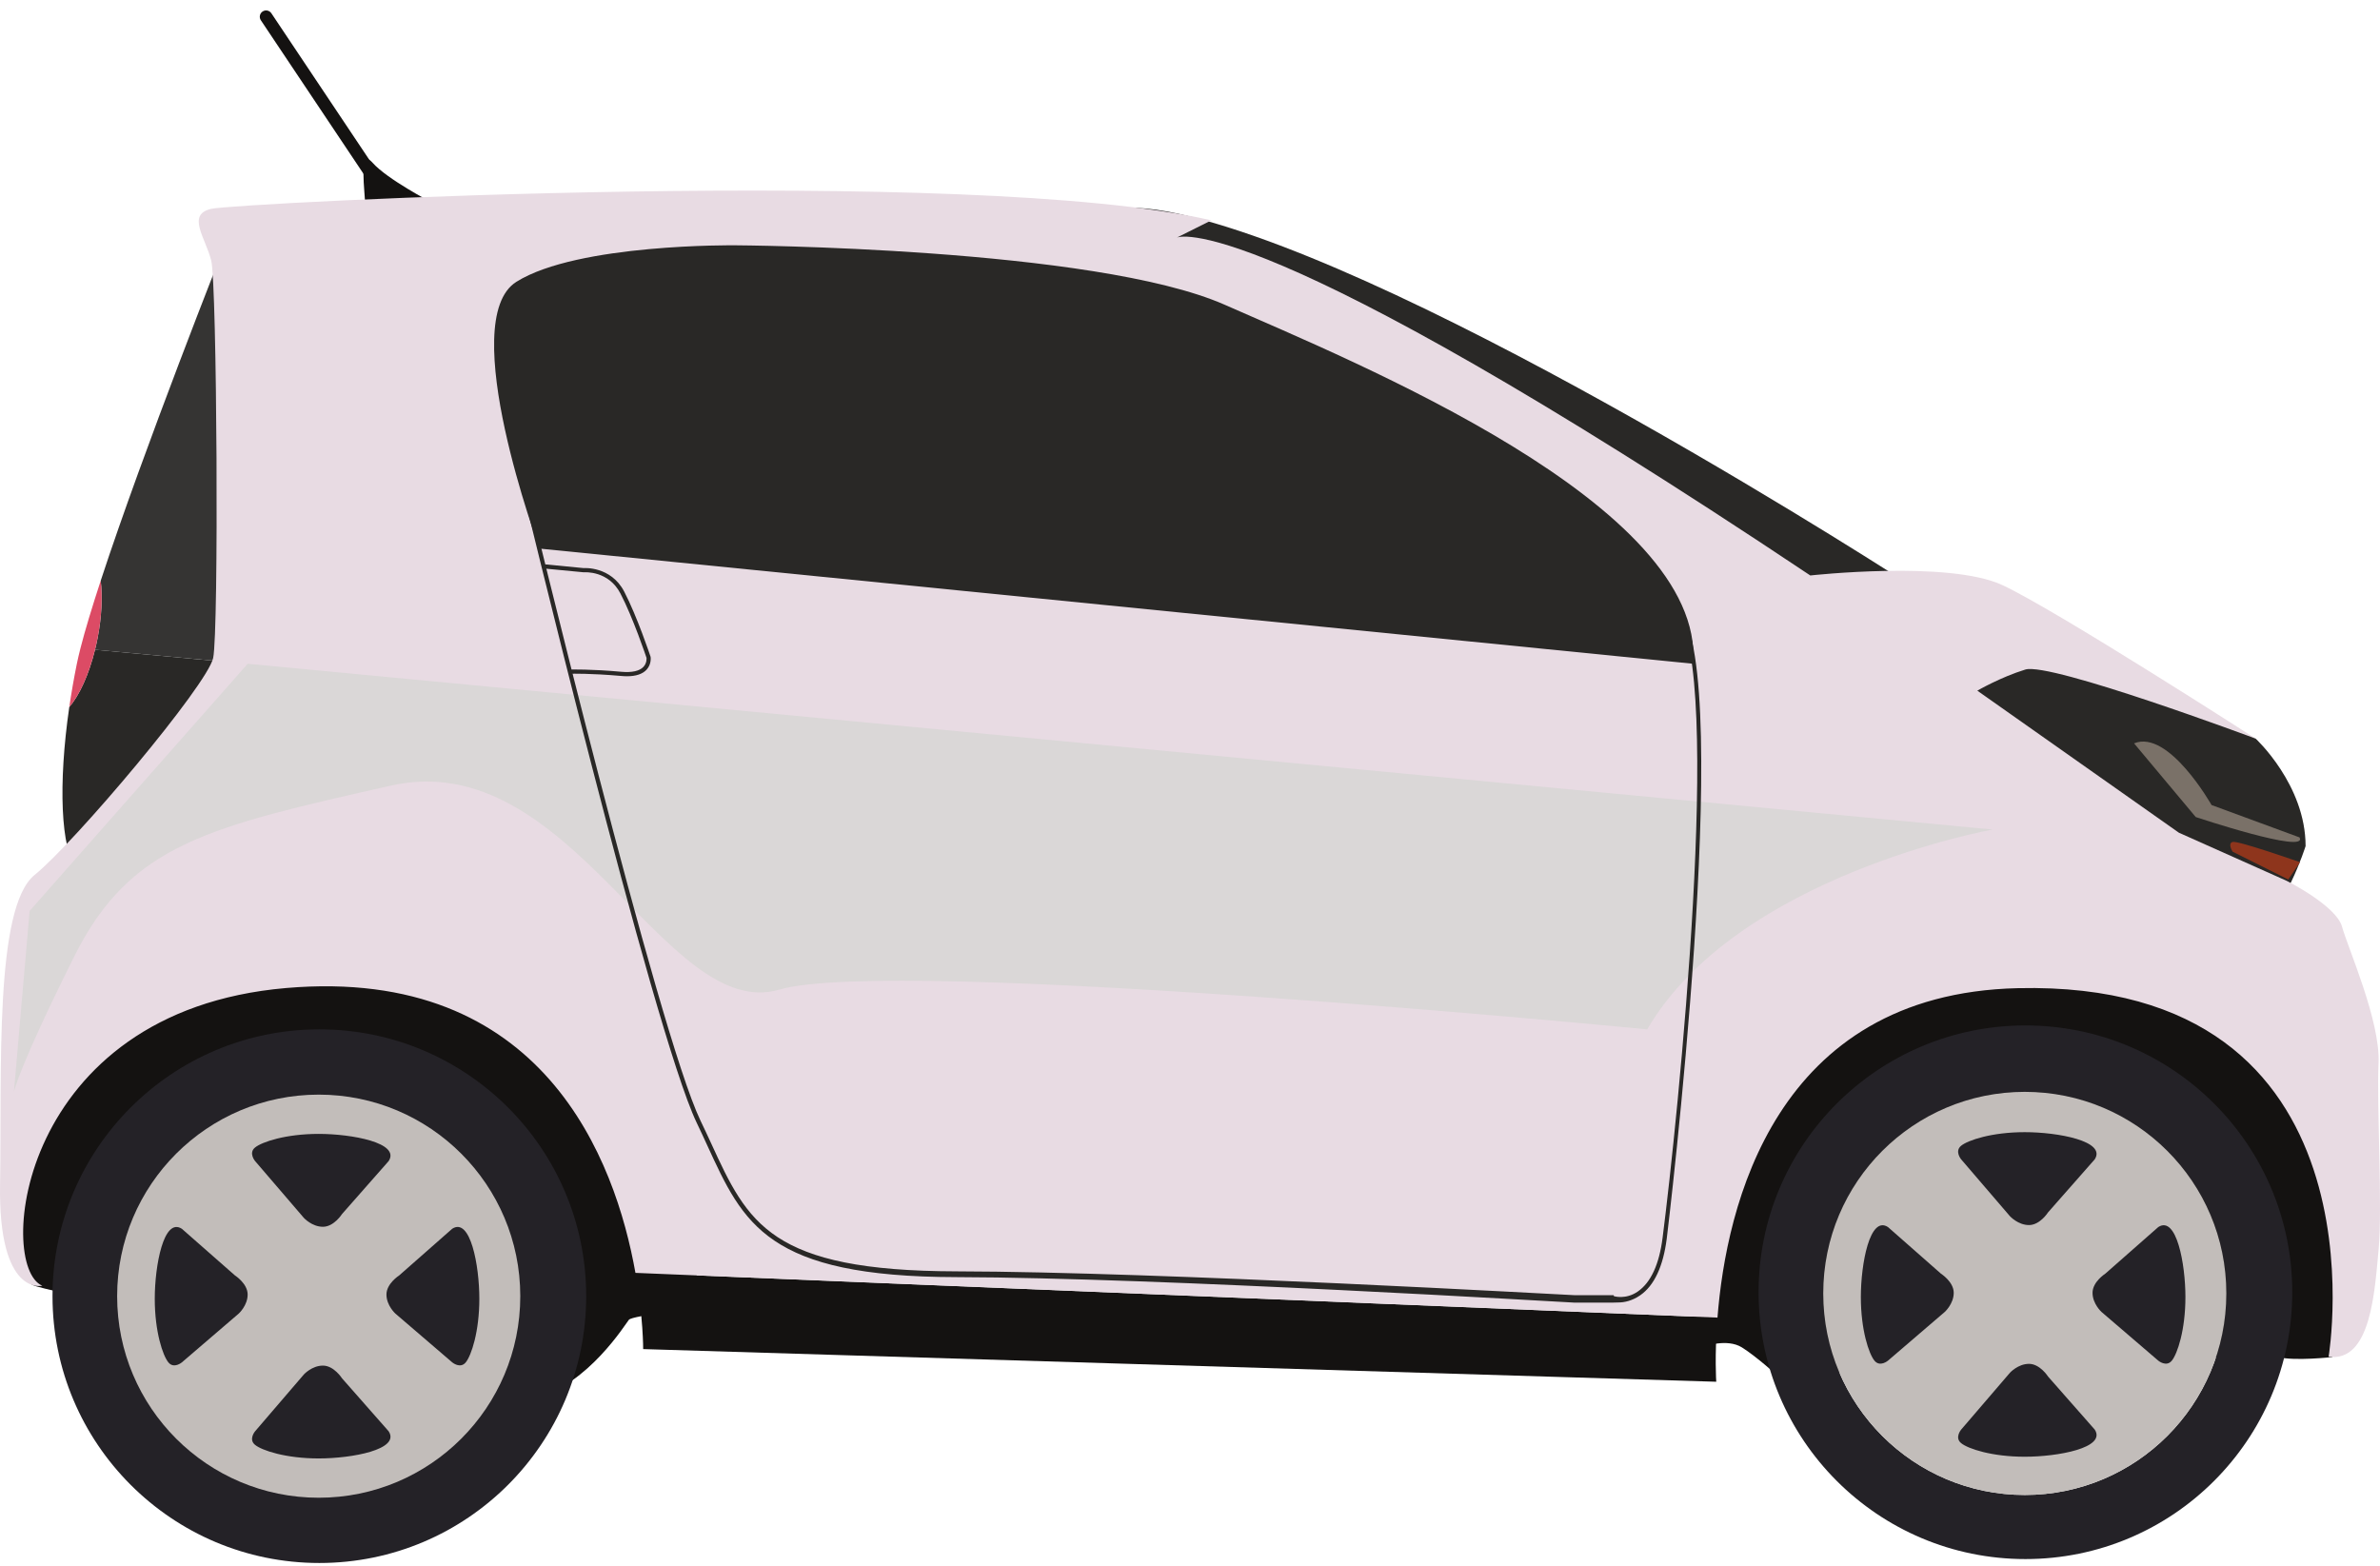 <svg width="114" height="75" viewBox="0 0 114 75" fill="none" xmlns="http://www.w3.org/2000/svg">
<path d="M4.676 30.559C4.873 29.539 4.914 28.579 4.824 27.816C6.886 21.524 10.762 11.75 10.762 11.75L15.735 32.158L4.551 31.124C4.596 30.938 4.639 30.752 4.676 30.559Z" fill="#353433"/>
<path d="M15.735 32.158L16.095 33.634C16.095 33.634 4.601 42.737 3.681 41.633C2.905 40.702 2.784 37.542 3.318 33.871C3.803 33.305 4.257 32.317 4.551 31.124L15.735 32.158Z" fill="#292826"/>
<path d="M3.681 31.795C3.726 31.574 3.784 31.329 3.852 31.058C4.074 30.186 4.414 29.071 4.824 27.816C4.914 28.579 4.873 29.539 4.676 30.559C4.639 30.752 4.596 30.938 4.551 31.124C4.257 32.317 3.803 33.305 3.318 33.871C3.418 33.193 3.538 32.496 3.681 31.795Z" fill="#DC4B65"/>
<path d="M20.664 9.688C20.664 9.688 18.552 8.59 17.848 7.798C17.144 7.005 17.496 9.222 17.496 9.939C17.496 10.656 20.664 9.688 20.664 9.688Z" fill="#141211"/>
<path d="M33.464 62.692C33.464 62.692 30.297 63 30.121 63.221C29.945 63.44 28.178 66.298 25.679 66.96C23.179 67.62 4.609 62.297 4.609 62.297C4.609 62.297 1.84 61.683 1.559 61.557C1.278 61.428 -0.303 57.985 1.559 53.498C3.421 49.014 9.552 42.767 17.065 44.833C24.578 46.902 33.068 49.056 33.464 62.692Z" fill="#141211"/>
<path d="M112.289 57.766L111.717 65.004C111.717 65.004 109.914 65.206 109.122 65.004C108.33 64.803 85.149 65.904 85.149 65.904C85.149 65.904 84.138 64.98 83.434 64.54C82.729 64.1 81.631 64.495 81.631 64.495L77.319 52.971L98.565 44.623C98.565 44.623 113.344 48 112.289 57.766Z" fill="#141211"/>
<path d="M86.437 32.99L91.494 28.024C91.494 28.024 68.151 12.877 56.467 10.243C44.783 7.612 43.404 22.875 43.404 22.875L86.437 32.99Z" fill="#292826"/>
<path d="M98.85 30.874L108.045 35.381C108.045 35.381 110.436 37.588 110.436 40.529C110.436 40.529 109.425 43.749 107.953 44.576C106.482 45.404 90.942 34.829 90.942 34.829C90.942 34.829 93.241 29.497 98.85 30.874Z" fill="#292826"/>
<path d="M82.207 66.186L30.807 64.622C30.807 64.622 30.816 63.105 30.437 60.971L82.266 63.114C82.122 64.95 82.207 66.186 82.207 66.186Z" fill="#141211"/>
<path d="M0.003 56.714C0.095 51.289 -0.273 43.473 1.658 41.91C3.59 40.346 9.934 32.807 10.21 31.519C10.486 30.232 10.394 13.589 10.118 12.485C9.842 11.381 8.922 10.279 10.118 10.003C11.313 9.728 46.53 7.888 58.024 10.555L56.369 11.381C56.369 11.381 59.863 9.634 86.712 27.565C86.712 27.565 93.333 26.83 95.908 28.024C98.482 29.221 108.045 35.381 108.045 35.381C108.045 35.381 98.206 31.703 97.011 32.072C95.816 32.44 94.712 33.083 94.712 33.083L104.367 39.887L109.517 42.186C109.517 42.186 111.907 43.38 112.183 44.392C112.459 45.404 114.022 48.898 113.93 50.92C113.838 52.944 114.122 57.818 113.934 59.84C113.746 61.862 113.562 65.265 111.539 64.989C111.539 64.989 114.569 46.916 96.644 47.334C84.981 47.607 82.678 57.844 82.266 63.114L30.437 60.971C29.479 55.587 26.041 46.263 13.704 47.327C0.831 48.438 -0.181 60.668 2.026 61.586C2.026 61.586 -0.089 62.14 0.003 56.714Z" fill="#E8DBE3"/>
<path d="M81.104 31.795L25.842 26.277C25.842 26.277 21.796 15.336 24.739 13.496C27.681 11.657 35.221 11.75 35.221 11.75C35.221 11.75 52.416 11.842 58.668 14.6C64.921 17.358 81.656 24.163 81.104 31.795Z" fill="#292826"/>
<path d="M2.515 62.087C2.515 69.146 8.238 74.868 15.297 74.868C22.356 74.868 28.078 69.146 28.078 62.087C28.078 55.029 22.356 49.307 15.297 49.307C8.238 49.307 2.515 55.029 2.515 62.087Z" fill="#242227"/>
<path d="M96.986 71.61C102.318 71.61 106.64 67.287 106.64 61.955C106.64 56.623 102.318 52.3 96.986 52.3C91.653 52.3 87.33 56.623 87.33 61.955C87.33 67.287 91.653 71.61 96.986 71.61ZM97.016 49.119C104.075 49.119 109.797 54.84 109.797 61.898C109.797 68.957 104.075 74.68 97.016 74.68C89.957 74.68 84.235 68.957 84.235 61.898C84.235 54.84 89.957 49.119 97.016 49.119Z" fill="#242227"/>
<path d="M96.986 52.3C102.318 52.3 106.64 56.623 106.64 61.955C106.64 67.287 102.318 71.61 96.986 71.61C91.653 71.61 87.331 67.287 87.331 61.955C87.331 56.623 91.653 52.3 96.986 52.3Z" fill="#C2BDBA"/>
<path d="M24.921 62.087C24.921 67.419 20.599 71.742 15.267 71.742C9.934 71.742 5.611 67.419 5.611 62.087C5.611 56.756 9.934 52.433 15.267 52.433C20.599 52.433 24.921 56.756 24.921 62.087Z" fill="#C2BDBA"/>
<path d="M100.336 55.533L98.101 58.072C98.101 58.072 97.716 58.681 97.187 58.681C96.659 58.681 96.273 58.255 96.273 58.255L93.937 55.533C93.937 55.533 93.612 55.147 93.937 54.881C94.262 54.617 95.402 54.231 96.986 54.231C98.568 54.231 100.904 54.659 100.336 55.533Z" fill="#242227"/>
<path d="M100.337 68.478L98.102 65.939C98.102 65.939 97.716 65.329 97.188 65.329C96.66 65.329 96.274 65.756 96.274 65.756L93.938 68.478C93.938 68.478 93.612 68.865 93.938 69.128C94.263 69.394 95.402 69.778 96.986 69.778C98.569 69.778 100.905 69.353 100.337 68.478Z" fill="#242227"/>
<path d="M90.433 58.777L92.972 61.011C92.972 61.011 93.582 61.398 93.582 61.926C93.582 62.453 93.155 62.84 93.155 62.84L90.433 65.175C90.433 65.175 90.048 65.501 89.784 65.175C89.519 64.851 89.133 63.71 89.133 62.128C89.133 60.545 89.56 58.209 90.433 58.777Z" fill="#242227"/>
<path d="M103.379 58.777L100.84 61.011C100.84 61.011 100.231 61.398 100.231 61.926C100.231 62.453 100.657 62.84 100.657 62.84L103.379 65.175C103.379 65.175 103.766 65.501 104.029 65.175C104.294 64.851 104.68 63.71 104.68 62.128C104.68 60.545 104.253 58.209 103.379 58.777Z" fill="#242227"/>
<path d="M18.617 55.615L16.382 58.154C16.382 58.154 15.996 58.763 15.468 58.763C14.94 58.763 14.554 58.337 14.554 58.337L12.218 55.615C12.218 55.615 11.892 55.229 12.218 54.965C12.543 54.7 13.683 54.314 15.266 54.314C16.849 54.314 19.185 54.741 18.617 55.615Z" fill="#242227"/>
<path d="M18.617 68.56L16.382 66.021C16.382 66.021 15.996 65.413 15.468 65.413C14.94 65.413 14.554 65.838 14.554 65.838L12.218 68.56C12.218 68.56 11.892 68.946 12.218 69.21C12.543 69.476 13.683 69.86 15.266 69.86C16.849 69.86 19.186 69.434 18.617 68.56Z" fill="#242227"/>
<path d="M8.713 58.861L11.253 61.093C11.253 61.093 11.862 61.48 11.862 62.008C11.862 62.537 11.435 62.921 11.435 62.921L8.713 65.257C8.713 65.257 8.328 65.583 8.064 65.257C7.799 64.933 7.413 63.794 7.413 62.209C7.413 60.626 7.841 58.291 8.713 58.861Z" fill="#242227"/>
<path d="M21.66 58.858L19.121 61.093C19.121 61.093 18.511 61.479 18.511 62.008C18.511 62.536 18.938 62.921 18.938 62.921L21.66 65.257C21.66 65.257 22.046 65.583 22.31 65.257C22.574 64.933 22.96 63.794 22.96 62.209C22.96 60.626 22.534 58.291 21.66 58.858Z" fill="#242227"/>
<path d="M17.893 8.803C17.951 8.803 18.009 8.787 18.061 8.752C18.2 8.659 18.237 8.472 18.144 8.333L12.998 0.635C12.905 0.496 12.717 0.458 12.578 0.551C12.439 0.643 12.402 0.832 12.495 0.971L17.641 8.668C17.7 8.757 17.796 8.803 17.893 8.803Z" fill="#141211"/>
<path d="M95.445 39.735C95.445 39.735 83.204 41.929 78.9 49.307C78.9 49.307 42.849 45.787 37.334 47.402C31.819 49.017 27.381 35.669 18.704 37.635C10.027 39.6 6.261 40.407 3.57 45.787C0.88 51.169 0.667 52.3 0.667 52.3L1.418 43.635L11.863 31.795L95.445 39.735Z" fill="#DAD7D7"/>
<path d="M77.539 62.388C77.788 62.388 78.172 62.317 78.563 62.046C79.237 61.58 79.666 60.661 79.836 59.329C79.871 59.064 83.082 32.561 80.459 29.21L80.3 29.331C82.571 32.234 80.354 53.705 79.636 59.297C79.473 60.568 79.073 61.434 78.448 61.865C77.875 62.263 77.314 62.089 77.309 62.089L77.286 62.039H75.402C75.21 62.039 55.517 60.916 45.807 60.898C36.881 60.88 35.819 58.59 34.059 54.756C33.898 54.403 33.73 54.05 33.551 53.675C31.516 49.418 25.426 24.223 25.03 22.58L31.035 19.938L30.954 19.755L24.795 22.468L24.814 22.551C24.879 22.818 31.267 49.375 33.368 53.774C33.548 54.148 33.715 54.512 33.876 54.862C35.608 58.636 36.752 61.16 45.807 61.175C55.511 61.195 75.199 62.395 75.396 62.395H77.275C77.309 62.395 77.403 62.388 77.539 62.388Z" fill="#292826"/>
<path d="M30.028 32.393C30.46 32.393 30.777 32.288 30.971 32.078C31.218 31.809 31.165 31.474 31.163 31.462C31.152 31.426 30.508 29.502 29.897 28.334C29.259 27.114 27.969 27.21 27.957 27.212L26.025 27.025L26.006 27.226L27.956 27.413C28.023 27.41 29.145 27.329 29.718 28.428C30.322 29.582 30.961 31.49 30.967 31.51C30.966 31.51 31 31.75 30.821 31.942C30.633 32.144 30.267 32.224 29.763 32.179C28.306 32.046 27.359 32.071 27.349 32.071L27.354 32.273C27.364 32.272 28.301 32.249 29.745 32.378C29.844 32.387 29.939 32.393 30.028 32.393Z" fill="#292826"/>
<path d="M110.147 40.112L105.931 38.561C105.931 38.561 103.877 34.922 102.22 35.607L105.174 39.137C105.174 39.137 110.579 40.939 110.147 40.112Z" fill="#7A7168"/>
<path d="M110.172 41.301L109.606 42.128L106.94 40.795C106.94 40.795 106.688 40.403 106.94 40.329C107.193 40.255 110.172 41.301 110.172 41.301Z" fill="#8E351C"/>
</svg>
